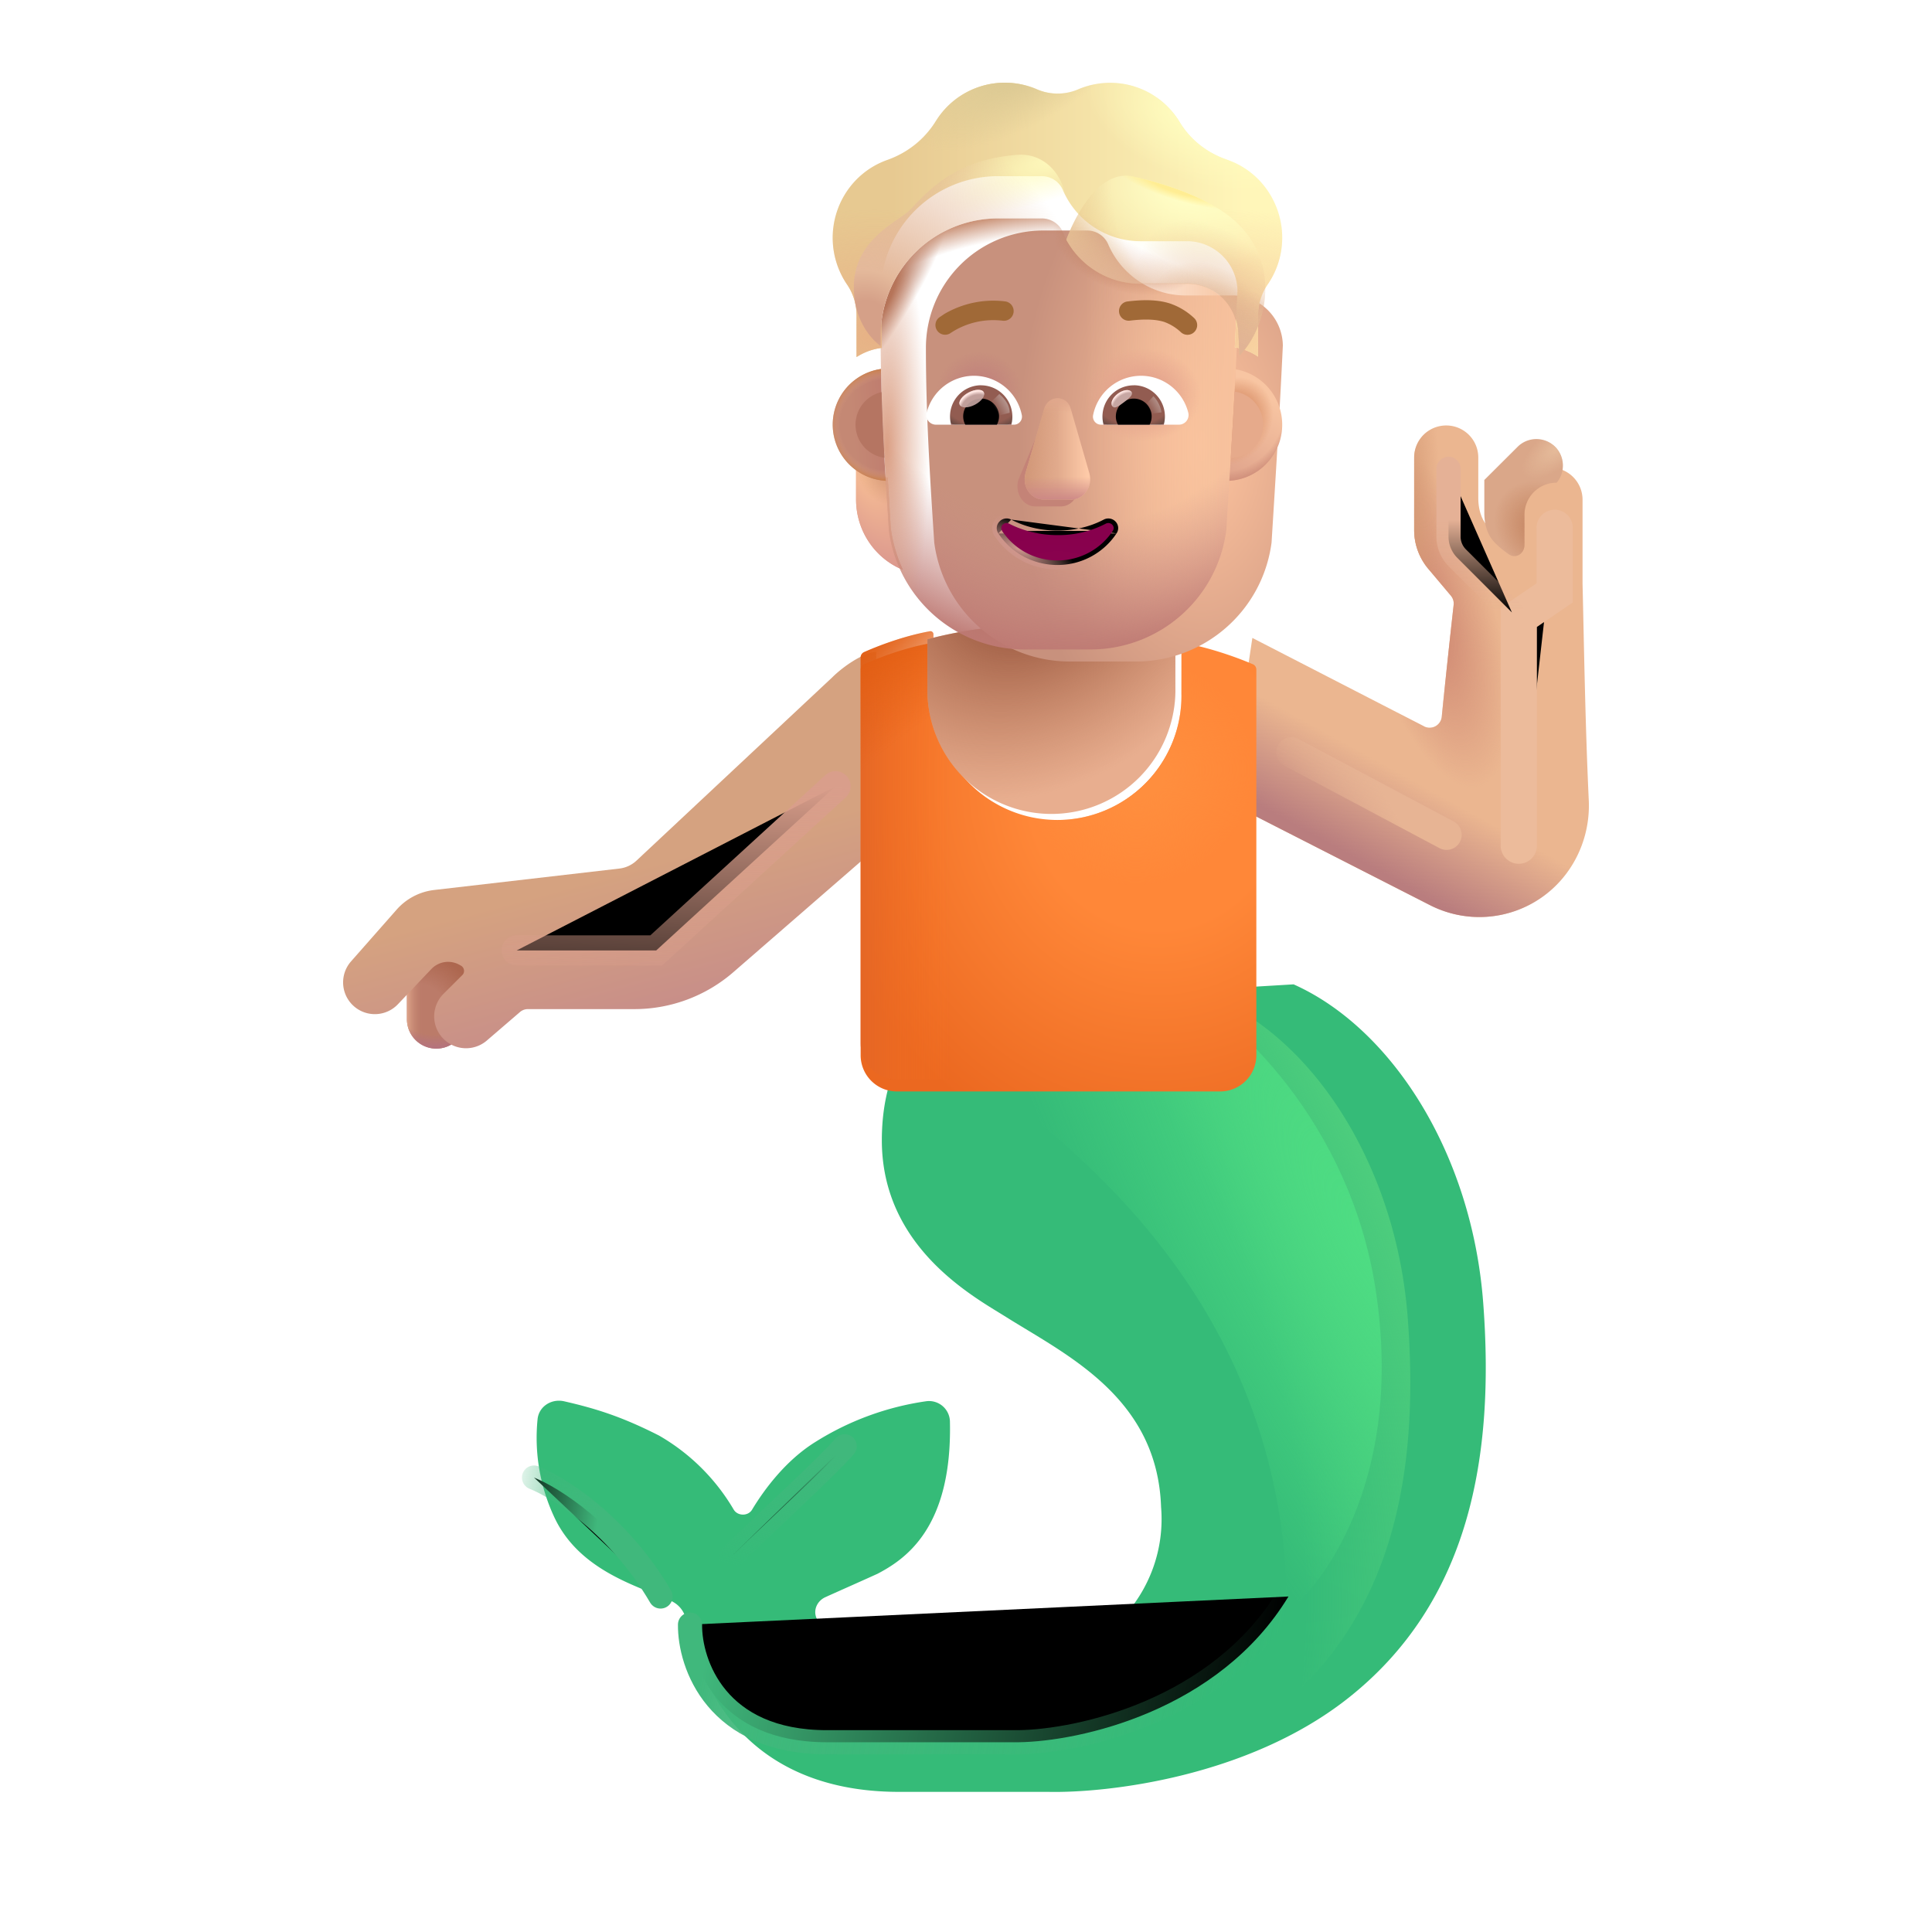 <svg width="100%" height="100%" viewBox="0 0 32 32" xmlns="http://www.w3.org/2000/svg"><g filter="url(#a)"><path fill="#35BB78" d="M13.356 19.136c0-1.425.76-2.101 1.16-2.242l5.66-.34c1.61.719 2.954 2.781 3.141 5.281.188 2.5-.203 4.953-2.265 6.563-1.65 1.287-3.959 1.552-4.938 1.531h-2.472c-2.625 0-3.247-1.89-3.356-2.297a11 11 0 0 0-.184-.598.43.43 0 0 0-.221-.26c-.528-.244-1.52-.486-1.947-1.388a3.1 3.1 0 0 1-.28-1.63c.022-.213.232-.344.441-.296.52.119.95.252 1.57.567a3.4 3.4 0 0 1 1.237 1.226c.065.11.238.112.304.003.206-.342.561-.818 1.045-1.12a4.7 4.7 0 0 1 1.846-.678.347.347 0 0 1 .387.345c.037 1.765-.748 2.275-1.198 2.513-.288.131-.62.277-.865.388-.14.063-.21.223-.141.36.474.956 1.468.869 2.858.869 1.851 0 2.96-1.324 2.843-2.723-.062-1.812-1.562-2.515-2.57-3.148-.523-.329-2.055-1.145-2.055-2.926"/></g><path fill="url(#b)" d="M13.356 19.136c0-1.425.76-2.101 1.16-2.242l5.66-.34c1.61.719 2.954 2.781 3.141 5.281.188 2.5-.203 4.953-2.265 6.563-1.65 1.287-3.959 1.552-4.938 1.531h-2.472c-2.625 0-3.247-1.89-3.356-2.297a11 11 0 0 0-.184-.598.43.43 0 0 0-.221-.26c-.528-.244-1.52-.486-1.947-1.388a3.1 3.1 0 0 1-.28-1.63c.022-.213.232-.344.441-.296.52.119.95.252 1.57.567a3.4 3.4 0 0 1 1.237 1.226c.065.11.238.112.304.003.206-.342.561-.818 1.045-1.12a4.7 4.7 0 0 1 1.846-.678.347.347 0 0 1 .387.345c.037 1.765-.748 2.275-1.198 2.513-.288.131-.62.277-.865.388-.14.063-.21.223-.141.36.474.956 1.468.869 2.858.869 1.851 0 2.96-1.324 2.843-2.723-.062-1.812-1.562-2.515-2.57-3.148-.523-.329-2.055-1.145-2.055-2.926"/><g filter="url(#c)"><path fill="url(#d)" d="M21.317 26.71c0-5.343-3.922-7.968-5.234-9l3.25-1.453c1.125.521 3.035 2.358 3.453 5.11.484 3.187-.927 4.927-1.469 5.343"/></g><path fill="#BB7B69" d="M6.74 16.107a.486.486 0 0 1 .973 0v.775a.486.486 0 1 1-.973 0z"/><path fill="url(#e)" d="M6.74 16.107a.486.486 0 0 1 .973 0v.775a.486.486 0 1 1-.973 0z"/><path fill="url(#f)" d="M6.74 16.107a.486.486 0 0 1 .973 0v.775a.486.486 0 1 1-.973 0z"/><path fill="url(#g)" d="M6.74 16.107a.486.486 0 0 1 .973 0v.775a.486.486 0 1 1-.973 0z"/><g filter="url(#h)"><path fill="url(#i)" d="m6.569 15.067-.755.857a.526.526 0 0 0 .776.71l.554-.583a.384.384 0 0 1 .476-.065l.018.01c.055.034.065.11.019.155l-.317.316a.528.528 0 0 0 .716.774l.557-.479a.2.2 0 0 1 .13-.048h1.765a2.5 2.5 0 0 0 1.64-.613l2.365-2.055v-3.25c-.257.025-.59.285-.723.418l-3.247 3.04a.5.5 0 0 1-.284.132l-3.068.355a.98.98 0 0 0-.622.326"/></g><g filter="url(#j)"><path fill="#EBB690" d="m23.587 12.28-2.844-1.464-.406 2.718 3.348 1.708a1.8 1.8 0 0 0 1.84-.121c.527-.363.82-.979.79-1.618-.06-1.273-.081-2.688-.103-3.586v-1.39a.531.531 0 0 0-1.063 0v.5c0 .14-.14.234-.256.156a1.5 1.5 0 0 1-.238-.2c-.125-.129-.17-.309-.17-.488v-.667a.531.531 0 1 0-1.062 0v1.201a1 1 0 0 0 .235.644l.373.444a.2.2 0 0 1 .046.151c-.065.582-.148 1.353-.197 1.853a.202.202 0 0 1-.293.16"/><path fill="url(#k)" d="m23.587 12.28-2.844-1.464-.406 2.718 3.348 1.708a1.8 1.8 0 0 0 1.84-.121c.527-.363.82-.979.79-1.618-.06-1.273-.081-2.688-.103-3.586v-1.39a.531.531 0 0 0-1.063 0v.5c0 .14-.14.234-.256.156a1.5 1.5 0 0 1-.238-.2c-.125-.129-.17-.309-.17-.488v-.667a.531.531 0 1 0-1.062 0v1.201a1 1 0 0 0 .235.644l.373.444a.2.2 0 0 1 .046.151c-.065.582-.148 1.353-.197 1.853a.202.202 0 0 1-.293.16"/><path fill="url(#l)" d="m23.587 12.28-2.844-1.464-.406 2.718 3.348 1.708a1.8 1.8 0 0 0 1.84-.121c.527-.363.82-.979.79-1.618-.06-1.273-.081-2.688-.103-3.586v-1.39a.531.531 0 0 0-1.063 0v.5c0 .14-.14.234-.256.156a1.5 1.5 0 0 1-.238-.2c-.125-.129-.17-.309-.17-.488v-.667a.531.531 0 1 0-1.062 0v1.201a1 1 0 0 0 .235.644l.373.444a.2.2 0 0 1 .046.151c-.065.582-.148 1.353-.197 1.853a.202.202 0 0 1-.293.16"/><path fill="url(#m)" d="m23.587 12.28-2.844-1.464-.406 2.718 3.348 1.708a1.8 1.8 0 0 0 1.84-.121c.527-.363.82-.979.79-1.618-.06-1.273-.081-2.688-.103-3.586v-1.39a.531.531 0 0 0-1.063 0v.5c0 .14-.14.234-.256.156a1.5 1.5 0 0 1-.238-.2c-.125-.129-.17-.309-.17-.488v-.667a.531.531 0 1 0-1.062 0v1.201a1 1 0 0 0 .235.644l.373.444a.2.2 0 0 1 .046.151c-.065.582-.148 1.353-.197 1.853a.202.202 0 0 1-.293.16"/></g><g filter="url(#n)"><path fill="#DAA789" d="M25.683 7.995h-.003a.53.53 0 0 0-.53.532v.5c0 .14-.14.234-.256.156a1.5 1.5 0 0 1-.24-.2c-.124-.129-.169-.309-.169-.488V7.95l.56-.558a.44.44 0 0 1 .638.604"/><path fill="url(#o)" d="M25.683 7.995h-.003a.53.53 0 0 0-.53.532v.5c0 .14-.14.234-.256.156a1.5 1.5 0 0 1-.24-.2c-.124-.129-.169-.309-.169-.488V7.95l.56-.558a.44.44 0 0 1 .638.604"/><path fill="url(#p)" d="M25.683 7.995h-.003a.53.53 0 0 0-.53.532v.5c0 .14-.14.234-.256.156a1.5 1.5 0 0 1-.24-.2c-.124-.129-.169-.309-.169-.488V7.95l.56-.558a.44.44 0 0 1 .638.604"/></g><g filter="url(#q)"><path fill="url(#r)" d="M14.255 10.891c0-.039.022-.074.058-.09.2-.089.63-.262 1.09-.346a.05.05 0 0 1 .058.049v.778a2.054 2.054 0 1 0 4.107 0v-.778a.05.05 0 0 1 .058-.05c.462.085.92.259 1.125.348.036.015.058.05.058.09v6.386a.6.6 0 0 1-.6.6h-5.354a.6.6 0 0 1-.6-.6z"/><path fill="url(#s)" d="M14.255 10.891c0-.039.022-.074.058-.09.2-.089.63-.262 1.09-.346a.05.05 0 0 1 .058.049v.778a2.054 2.054 0 1 0 4.107 0v-.778a.05.05 0 0 1 .058-.05c.462.085.92.259 1.125.348.036.015.058.05.058.09v6.386a.6.6 0 0 1-.6.6h-5.354a.6.6 0 0 1-.6-.6z"/></g><path fill="url(#t)" d="M14.255 10.891c0-.039.022-.074.058-.09.2-.089.63-.262 1.09-.346a.05.05 0 0 1 .058.049v.778a2.054 2.054 0 1 0 4.107 0v-.778a.05.05 0 0 1 .058-.05c.462.085.92.259 1.125.348.036.015.058.05.058.09v6.386a.6.6 0 0 1-.6.6h-5.354a.6.6 0 0 1-.6-.6z"/><path fill="url(#u)" d="M14.255 10.891c0-.039.022-.074.058-.09.2-.089.63-.262 1.09-.346a.05.05 0 0 1 .058.049v.778a2.054 2.054 0 1 0 4.107 0v-.778a.05.05 0 0 1 .058-.05c.462.085.92.259 1.125.348.036.015.058.05.058.09v6.386a.6.6 0 0 1-.6.6h-5.354a.6.6 0 0 1-.6-.6z"/><g filter="url(#v)"><path fill="#E8AE8F" d="M19.57 10.487c-1.778-.422-3.256-.227-4.111.002l.002.015v.778a2.054 2.054 0 1 0 4.107 0v-.778z"/><path fill="url(#w)" d="M19.57 10.487c-1.778-.422-3.256-.227-4.111.002l.002.015v.778a2.054 2.054 0 1 0 4.107 0v-.778z"/></g><g filter="url(#x)"><path stroke="url(#y)" stroke-linecap="round" stroke-width=".4" d="M11.429 26.909c-.007.65.436 1.948 2.266 1.948h3.177c1.01-.014 3.317-.516 4.469-2.414"/></g><g filter="url(#z)"><path stroke="url(#A)" stroke-linecap="round" stroke-width=".4" d="M8.845 24.473c.41.163 1.402.784 2.096 1.97"/></g><g filter="url(#B)"><path stroke="url(#C)" stroke-linecap="round" stroke-width=".4" d="M13.991 23.955c-.307.353-1.133 1.1-1.885 1.832"/></g><g filter="url(#D)"><path stroke="url(#E)" stroke-linecap="round" stroke-width=".5" d="m21.39 12.46 2.57 1.367"/></g><g filter="url(#F)"><path stroke="#ECBB9B" stroke-linecap="round" stroke-width=".6" d="M25.156 14.007v-3.781l.594-.406V8.742"/></g><g filter="url(#G)"><path stroke="url(#H)" stroke-linecap="round" stroke-width=".4" d="M23.992 7.765v1.121a.5.5 0 0 0 .146.354l.904.904"/></g><g filter="url(#I)"><path stroke="url(#J)" stroke-linecap="round" stroke-width=".5" d="m13.839 13.023-2.97 2.719H8.558"/></g><path fill="url(#K)" d="M20.327 7.91a.95.95 0 0 0 .523-.178v.539c0 .516-.308.976-.776 1.167q.15-.316.2-.682z"/><path fill="url(#L)" d="M14.703 7.91a.95.95 0 0 1-.524-.178v.539c0 .516.308.976.776 1.167a2.4 2.4 0 0 1-.2-.682z"/><path fill="url(#M)" d="M14.703 7.91a.95.95 0 0 1-.524-.178v.539c0 .516.308.976.776 1.167a2.4 2.4 0 0 1-.2-.682z"/><path fill="url(#N)" d="M14.703 7.91a.95.95 0 0 1-.524-.178v.539c0 .516.308.976.776 1.167a2.4 2.4 0 0 1-.2-.682z"/><path fill="url(#O)" d="M14.703 7.91a.95.95 0 0 1-.524-.178v.539c0 .516.308.976.776 1.167a2.4 2.4 0 0 1-.2-.682z"/><g filter="url(#P)"><path fill="url(#Q)" d="M14.724 8.787a2.265 2.265 0 0 0 2.247 1.97h1.092c1.138 0 2.099-.84 2.248-1.97.068-1.09.136-2.175.187-3.264a.84.84 0 0 0-.798-.829h-.81a1.4 1.4 0 0 1-1.279-.834.38.38 0 0 0-.356-.242h-.736a1.944 1.944 0 0 0-1.933 1.954c0 1.077.067 2.136.138 3.215"/></g><path fill="url(#R)" d="M14.724 8.787a2.265 2.265 0 0 0 2.247 1.97h1.092c1.138 0 2.099-.84 2.248-1.97.068-1.09.136-2.175.187-3.264a.84.84 0 0 0-.798-.829h-.81a1.4 1.4 0 0 1-1.279-.834.38.38 0 0 0-.356-.242h-.736a1.944 1.944 0 0 0-1.933 1.954c0 1.077.067 2.136.138 3.215"/><path fill="url(#S)" d="M14.724 8.787a2.265 2.265 0 0 0 2.247 1.97h1.092c1.138 0 2.099-.84 2.248-1.97.068-1.09.136-2.175.187-3.264a.84.84 0 0 0-.798-.829h-.81a1.4 1.4 0 0 1-1.279-.834.38.38 0 0 0-.356-.242h-.736a1.944 1.944 0 0 0-1.933 1.954c0 1.077.067 2.136.138 3.215"/><path fill="url(#T)" d="M14.724 8.787a2.265 2.265 0 0 0 2.247 1.97h1.092c1.138 0 2.099-.84 2.248-1.97.068-1.09.136-2.175.187-3.264a.84.84 0 0 0-.798-.829h-.81a1.4 1.4 0 0 1-1.279-.834.38.38 0 0 0-.356-.242h-.736a1.944 1.944 0 0 0-1.933 1.954c0 1.077.067 2.136.138 3.215"/><path fill="url(#U)" d="M14.724 8.787a2.265 2.265 0 0 0 2.247 1.97h1.092c1.138 0 2.099-.84 2.248-1.97.068-1.09.136-2.175.187-3.264a.84.84 0 0 0-.798-.829h-.81a1.4 1.4 0 0 1-1.279-.834.38.38 0 0 0-.356-.242h-.736a1.944 1.944 0 0 0-1.933 1.954c0 1.077.067 2.136.138 3.215"/><path fill="url(#V)" d="M14.724 8.787a2.265 2.265 0 0 0 2.247 1.97h1.092c1.138 0 2.099-.84 2.248-1.97.068-1.09.136-2.175.187-3.264a.84.84 0 0 0-.798-.829h-.81a1.4 1.4 0 0 1-1.279-.834.38.38 0 0 0-.356-.242h-.736a1.944 1.944 0 0 0-1.933 1.954c0 1.077.067 2.136.138 3.215"/><path fill="url(#W)" d="M14.724 8.787a2.265 2.265 0 0 0 2.247 1.97h1.092c1.138 0 2.099-.84 2.248-1.97.068-1.09.136-2.175.187-3.264a.84.84 0 0 0-.798-.829h-.81a1.4 1.4 0 0 1-1.279-.834.38.38 0 0 0-.356-.242h-.736a1.944 1.944 0 0 0-1.933 1.954c0 1.077.067 2.136.138 3.215"/><path fill="url(#X)" d="M14.724 8.787a2.265 2.265 0 0 0 2.247 1.97h1.092c1.138 0 2.099-.84 2.248-1.97.068-1.09.136-2.175.187-3.264a.84.84 0 0 0-.798-.829h-.81a1.4 1.4 0 0 1-1.279-.834.38.38 0 0 0-.356-.242h-.736a1.944 1.944 0 0 0-1.933 1.954c0 1.077.067 2.136.138 3.215"/><path fill="url(#Y)" d="M14.724 8.787a2.265 2.265 0 0 0 2.247 1.97h1.092c1.138 0 2.099-.84 2.248-1.97.068-1.09.136-2.175.187-3.264a.84.84 0 0 0-.798-.829h-.81a1.4 1.4 0 0 1-1.279-.834.38.38 0 0 0-.356-.242h-.736a1.944 1.944 0 0 0-1.933 1.954c0 1.077.067 2.136.138 3.215"/><g filter="url(#Z)"><path fill="#C48377" d="m17.266 6.993-.4.958c-.06.218.081.437.28.437h.426c.2 0 .34-.222.281-.437l-.287-1.064c-.062-.235-.236-.13-.3.106"/></g><g filter="url(#aa)"><path fill="url(#ab)" d="m17.294 6.774-.308 1.063c-.063.22.088.438.301.438h.455c.213 0 .364-.222.301-.438l-.307-1.063c-.066-.236-.373-.236-.442 0"/><path fill="url(#ac)" d="m17.294 6.774-.308 1.063c-.063.22.088.438.301.438h.455c.213 0 .364-.222.301-.438l-.307-1.063c-.066-.236-.373-.236-.442 0"/><path fill="url(#ad)" d="m17.294 6.774-.308 1.063c-.063.22.088.438.301.438h.455c.213 0 .364-.222.301-.438l-.307-1.063c-.066-.236-.373-.236-.442 0"/><path fill="url(#ae)" d="m17.294 6.774-.308 1.063c-.063.22.088.438.301.438h.455c.213 0 .364-.222.301-.438l-.307-1.063c-.066-.236-.373-.236-.442 0"/></g><g filter="url(#af)"><path stroke="url(#ag)" stroke-width=".15" d="M16.748 8.606c.22.116.485.182.767.182.285 0 .546-.066.767-.182a.164.164 0 0 1 .194.032.155.155 0 0 1 .017.197m-1.745-.229 1.683.188m-1.683-.188a.16.16 0 0 0-.195.034.154.154 0 0 0-.016.196m.211-.23-.15.188m1.895.041-.062-.041m.062.041-.062-.041m.062.041a1.17 1.17 0 0 1-.978.523c-.41 0-.771-.208-.978-.522m1.894-.042c-.194.293-.532.49-.916.49-.385 0-.722-.197-.916-.49m-.062.042.062-.042m-.062.042.062-.042"/></g><path fill="url(#ah)" d="M17.515 8.863c-.294 0-.57-.07-.802-.19-.079-.04-.164.049-.114.12.194.295.531.49.916.49.384 0 .722-.195.916-.49.05-.074-.036-.16-.115-.12a1.7 1.7 0 0 1-.801.19"/><g filter="url(#ai)"><path fill="url(#aj)" d="M20.323 3.345c.297.102.564.31.733.608.27.475.23 1.042-.061 1.461a.9.9 0 0 0-.157.506v.687a1 1 0 0 0-.386-.155l.046-.93a.84.84 0 0 0-.798-.827h-.81a1.4 1.4 0 0 1-1.28-.835.38.38 0 0 0-.355-.242h-.736a1.944 1.944 0 0 0-1.933 1.955l.018.889a1 1 0 0 0-.417.152V5.92a.9.9 0 0 0-.156-.506A1.38 1.38 0 0 1 13.948 4c.168-.32.441-.543.751-.652.332-.118.614-.341.801-.642a1.345 1.345 0 0 1 1.672-.528c.221.096.47.096.69 0a1.345 1.345 0 0 1 1.678.546c.179.295.458.51.783.62"/><path fill="url(#ak)" d="M20.323 3.345c.297.102.564.31.733.608.27.475.23 1.042-.061 1.461a.9.9 0 0 0-.157.506v.687a1 1 0 0 0-.386-.155l.046-.93a.84.84 0 0 0-.798-.827h-.81a1.4 1.4 0 0 1-1.28-.835.38.38 0 0 0-.355-.242h-.736a1.944 1.944 0 0 0-1.933 1.955l.018.889a1 1 0 0 0-.417.152V5.92a.9.9 0 0 0-.156-.506A1.38 1.38 0 0 1 13.948 4c.168-.32.441-.543.751-.652.332-.118.614-.341.801-.642a1.345 1.345 0 0 1 1.672-.528c.221.096.47.096.69 0a1.345 1.345 0 0 1 1.678.546c.179.295.458.51.783.62"/><path fill="url(#al)" d="M20.323 3.345c.297.102.564.31.733.608.27.475.23 1.042-.061 1.461a.9.9 0 0 0-.157.506v.687a1 1 0 0 0-.386-.155l.046-.93a.84.84 0 0 0-.798-.827h-.81a1.4 1.4 0 0 1-1.28-.835.38.38 0 0 0-.355-.242h-.736a1.944 1.944 0 0 0-1.933 1.955l.018.889a1 1 0 0 0-.417.152V5.92a.9.9 0 0 0-.156-.506A1.38 1.38 0 0 1 13.948 4c.168-.32.441-.543.751-.652.332-.118.614-.341.801-.642a1.345 1.345 0 0 1 1.672-.528c.221.096.47.096.69 0a1.345 1.345 0 0 1 1.678.546c.179.295.458.51.783.62"/><path fill="url(#am)" d="M20.323 3.345c.297.102.564.31.733.608.27.475.23 1.042-.061 1.461a.9.9 0 0 0-.157.506v.687a1 1 0 0 0-.386-.155l.046-.93a.84.84 0 0 0-.798-.827h-.81a1.4 1.4 0 0 1-1.28-.835.38.38 0 0 0-.355-.242h-.736a1.944 1.944 0 0 0-1.933 1.955l.018.889a1 1 0 0 0-.417.152V5.92a.9.9 0 0 0-.156-.506A1.38 1.38 0 0 1 13.948 4c.168-.32.441-.543.751-.652.332-.118.614-.341.801-.642a1.345 1.345 0 0 1 1.672-.528c.221.096.47.096.69 0a1.345 1.345 0 0 1 1.678.546c.179.295.458.51.783.62"/><path fill="url(#an)" d="M20.323 3.345c.297.102.564.31.733.608.27.475.23 1.042-.061 1.461a.9.9 0 0 0-.157.506v.687a1 1 0 0 0-.386-.155l.046-.93a.84.84 0 0 0-.798-.827h-.81a1.4 1.4 0 0 1-1.28-.835.38.38 0 0 0-.355-.242h-.736a1.944 1.944 0 0 0-1.933 1.955l.018.889a1 1 0 0 0-.417.152V5.92a.9.9 0 0 0-.156-.506A1.38 1.38 0 0 1 13.948 4c.168-.32.441-.543.751-.652.332-.118.614-.341.801-.642a1.345 1.345 0 0 1 1.672-.528c.221.096.47.096.69 0a1.345 1.345 0 0 1 1.678.546c.179.295.458.51.783.62"/></g><g filter="url(#ao)"><path fill="#A06937" d="M19.674 5.464a1.1 1.1 0 0 0-.398-.238c-.176-.056-.396-.07-.701-.033a.16.16 0 1 0 .039.318c.278-.034.449-.016.566.02a.8.8 0 0 1 .283.175.16.16 0 1 0 .211-.242"/></g><g filter="url(#ap)"><path fill="#A06937" d="M15.542 5.4a1.604 1.604 0 0 1 1.006-.208.16.16 0 1 1-.04.32 1.28 1.28 0 0 0-.845.192l-.01.007h-.001a.16.16 0 0 1-.196-.253z"/></g><g filter="url(#aq)"><path fill="url(#ar)" d="m17.649 3.939-.038-.08a.38.38 0 0 0-.356-.241h-.736a1.944 1.944 0 0 0-1.933 1.954v.16c-.197-.15-.444-.466-.444-.977 0-.62.452-.933.74-1.133.082-.056.15-.104.191-.147l.058-.06c.202-.215.563-.597 1.192-.764.18-.047.36-.074.53-.087.472-.035.808.377.808.85v.517z"/><path fill="url(#as)" d="m17.649 3.939-.038-.08a.38.38 0 0 0-.356-.241h-.736a1.944 1.944 0 0 0-1.933 1.954v.16c-.197-.15-.444-.466-.444-.977 0-.62.452-.933.74-1.133.082-.056.15-.104.191-.147l.058-.06c.202-.215.563-.597 1.192-.764.18-.047.36-.074.53-.087.472-.035.808.377.808.85v.517z"/></g><g filter="url(#at)"><path fill="url(#au)" d="m20.53 5.89-.017-.365A.85.85 0 0 0 19.7 4.7h-.81a1.4 1.4 0 0 1-1.228-.729s.416-1.202 1.108-1.047c.505.114 1.045.293 1.459.563 1.009.658.832 1.844.3 2.403"/><path fill="url(#av)" d="m20.53 5.89-.017-.365A.85.85 0 0 0 19.7 4.7h-.81a1.4 1.4 0 0 1-1.228-.729s.416-1.202 1.108-1.047c.505.114 1.045.293 1.459.563 1.009.658.832 1.844.3 2.403"/><path fill="url(#aw)" d="m20.53 5.89-.017-.365A.85.85 0 0 0 19.7 4.7h-.81a1.4 1.4 0 0 1-1.228-.729s.416-1.202 1.108-1.047c.505.114 1.045.293 1.459.563 1.009.658.832 1.844.3 2.403"/><path fill="url(#ax)" d="m20.53 5.89-.017-.365A.85.85 0 0 0 19.7 4.7h-.81a1.4 1.4 0 0 1-1.228-.729s.416-1.202 1.108-1.047c.505.114 1.045.293 1.459.563 1.009.658.832 1.844.3 2.403"/><path fill="url(#ay)" d="m20.53 5.89-.017-.365A.85.85 0 0 0 19.7 4.7h-.81a1.4 1.4 0 0 1-1.228-.729s.416-1.202 1.108-1.047c.505.114 1.045.293 1.459.563 1.009.658.832 1.844.3 2.403"/><path fill="url(#az)" d="m20.53 5.89-.017-.365A.85.85 0 0 0 19.7 4.7h-.81a1.4 1.4 0 0 1-1.228-.729s.416-1.202 1.108-1.047c.505.114 1.045.293 1.459.563 1.009.658.832 1.844.3 2.403"/></g><path fill="#fff" d="M18.898 6.224c.378 0 .697.26.784.613a.16.16 0 0 1-.155.197h-1.291a.133.133 0 0 1-.131-.157.81.81 0 0 1 .793-.653"/><path fill="url(#aA)" d="M18.778 6.381a.516.516 0 0 1 .498.653h-.998a.518.518 0 0 1 .5-.652"/><path fill="#000" d="M18.482 6.898c0-.164.132-.296.296-.296a.295.295 0 0 1 .263.432h-.523a.27.27 0 0 1-.036-.136"/><g filter="url(#aB)"><path fill="#C7A7A3" d="M18.74 6.49c.037.05-.04.11-.127.175-.088.066-.153.112-.19.062-.036-.049.005-.142.092-.207.088-.065.188-.078.225-.03"/><path fill="url(#aC)" d="M18.74 6.49c.037.05-.04.11-.127.175-.088.066-.153.112-.19.062-.036-.049.005-.142.092-.207.088-.065.188-.078.225-.03"/></g><g filter="url(#aD)"><path fill="url(#aE)" d="M19.238 6.83a.5.5 0 0 0-.134-.268l-.15.165.067.132z"/></g><path fill="#fff" d="M16.132 6.224a.81.81 0 0 0-.784.613c-.026.1.051.197.155.197h1.29a.133.133 0 0 0 .132-.157.81.81 0 0 0-.793-.653"/><path fill="url(#aF)" d="M16.251 6.381a.516.516 0 0 0-.497.653h.997a.52.52 0 0 0-.5-.652"/><path fill="#000" d="M16.547 6.898a.294.294 0 0 0-.296-.296.294.294 0 0 0-.263.432h.524a.3.3 0 0 0 .035-.136"/><g filter="url(#aG)"><path fill="url(#aH)" d="M16.723 6.837c0-.167-.136-.278-.172-.311l-.167.16.102.21z"/></g><g filter="url(#aI)" transform="rotate(-27.914 16.096 6.602)"><ellipse cx="16.096" cy="6.602" fill="#C7A7A3" fill-opacity=".9" rx=".225" ry=".114"/><ellipse cx="16.096" cy="6.602" fill="url(#aJ)" rx=".225" ry=".114"/></g><path fill="url(#aK)" d="M20.362 7.963q.058-.922.107-1.846a.931.931 0 0 1-.107 1.846"/><path fill="url(#aL)" d="M20.362 7.963q.058-.922.107-1.846a.931.931 0 0 1-.107 1.846"/><path fill="url(#aM)" d="M20.362 7.963q.058-.922.107-1.846a.931.931 0 0 1-.107 1.846"/><path fill="url(#aN)" d="M14.591 6.112a.931.931 0 0 0 .08 1.851 45 45 0 0 1-.08-1.85"/><path fill="url(#aO)" d="M14.591 6.112a.931.931 0 0 0 .08 1.851 45 45 0 0 1-.08-1.85"/><g filter="url(#aP)"><path fill="#B57562" d="M14.6 6.495a.553.553 0 0 0 .049 1.087q-.03-.544-.048-1.087"/></g><g filter="url(#aQ)"><path fill="#E6AA8B" d="M20.385 7.586q.034-.55.064-1.1a.553.553 0 0 1-.064 1.1"/></g><defs><radialGradient id="b" cx="0" cy="0" r="1" gradientTransform="rotate(-17.313 87.822 -23.113)scale(13.095 16.02)" gradientUnits="userSpaceOnUse"><stop offset=".805" stop-color="#4DCD7D" stop-opacity="0"/><stop offset="1" stop-color="#4DCD7D"/></radialGradient><radialGradient id="d" cx="0" cy="0" r="1" gradientTransform="matrix(-3.619 1.938 -6.365 -11.889 22.702 20.617)" gradientUnits="userSpaceOnUse"><stop stop-color="#4EDD83"/><stop offset="1" stop-color="#4EDD83" stop-opacity="0"/></radialGradient><radialGradient id="f" cx="0" cy="0" r="1" gradientTransform="rotate(-49.88 21.66 1.258)scale(1.277 1.069)" gradientUnits="userSpaceOnUse"><stop offset=".603" stop-color="#AD674F" stop-opacity="0"/><stop offset="1" stop-color="#AD674F"/></radialGradient><radialGradient id="g" cx="0" cy="0" r="1" gradientTransform="matrix(0 .874 -1.062 0 7.227 16.494)" gradientUnits="userSpaceOnUse"><stop offset=".735" stop-color="#B4737F" stop-opacity="0"/><stop offset="1" stop-color="#B4737F"/></radialGradient><radialGradient id="l" cx="0" cy="0" r="1" gradientTransform="matrix(.89 2.913 -1.061 .324 23.622 10.366)" gradientUnits="userSpaceOnUse"><stop offset=".263" stop-color="#D38F77"/><stop offset="1" stop-color="#D38F77" stop-opacity="0"/></radialGradient><radialGradient id="m" cx="0" cy="0" r="1" gradientTransform="matrix(.532 0 0 2.906 23.327 8.716)" gradientUnits="userSpaceOnUse"><stop stop-color="#D59A75"/><stop offset="1" stop-color="#D59A75" stop-opacity="0"/></radialGradient><radialGradient id="o" cx="0" cy="0" r="1" gradientTransform="matrix(-.57 .469 -.201 -.245 25.71 7.406)" gradientUnits="userSpaceOnUse"><stop stop-color="#E6BC9B"/><stop offset="1" stop-color="#E6BC9B" stop-opacity="0"/></radialGradient><radialGradient id="p" cx="0" cy="0" r="1" gradientTransform="rotate(-140.258 14.327 -.219)scale(.904 .733)" gradientUnits="userSpaceOnUse"><stop offset=".193" stop-color="#C48460"/><stop offset="1" stop-color="#C48460" stop-opacity="0"/></radialGradient><radialGradient id="r" cx="0" cy="0" r="1" gradientTransform="matrix(0 6.469 -5.711 0 19.177 12.742)" gradientUnits="userSpaceOnUse"><stop offset=".377" stop-color="#FF8738"/><stop offset="1" stop-color="#EB6820"/></radialGradient><radialGradient id="s" cx="0" cy="0" r="1" gradientTransform="rotate(58.499 -1.805 23.135)scale(1.854 1.923)" gradientUnits="userSpaceOnUse"><stop offset=".221" stop-color="#FF8E3E"/><stop offset="1" stop-color="#FF8E3E" stop-opacity="0"/></radialGradient><radialGradient id="u" cx="0" cy="0" r="1" gradientTransform="matrix(-4 -7.078 9.388 -5.305 19.333 16.96)" gradientUnits="userSpaceOnUse"><stop offset=".786" stop-color="#E15C10" stop-opacity="0"/><stop offset="1" stop-color="#E15C10"/></radialGradient><radialGradient id="w" cx="0" cy="0" r="1" gradientTransform="matrix(-3.471 2.302 -1.868 -2.817 17.116 9.537)" gradientUnits="userSpaceOnUse"><stop offset=".206" stop-color="#9D5B42"/><stop offset="1" stop-color="#B26D4F" stop-opacity="0"/></radialGradient><radialGradient id="K" cx="0" cy="0" r="1" gradientTransform="matrix(-.352 2.045 -2.429 -.419 20.672 7.636)" gradientUnits="userSpaceOnUse"><stop offset=".28" stop-color="#F7BF94"/><stop offset="1" stop-color="#DA8F78"/></radialGradient><radialGradient id="L" cx="0" cy="0" r="1" gradientTransform="matrix(.737 1.551 -.705 .335 14.305 7.8)" gradientUnits="userSpaceOnUse"><stop stop-color="#F8BF95"/><stop offset="1" stop-color="#DC998E"/></radialGradient><radialGradient id="M" cx="0" cy="0" r="1" gradientTransform="rotate(81.457 2.924 12.417)scale(.698 .612)" gradientUnits="userSpaceOnUse"><stop offset=".263" stop-color="#D79B77"/><stop offset="1" stop-color="#D79B77" stop-opacity="0"/></radialGradient><radialGradient id="N" cx="0" cy="0" r="1" gradientTransform="matrix(.737 1.551 -.705 .335 14.305 7.8)" gradientUnits="userSpaceOnUse"><stop stop-color="#F8BF95"/><stop offset="1" stop-color="#DC998E"/></radialGradient><radialGradient id="O" cx="0" cy="0" r="1" gradientTransform="rotate(81.457 2.924 12.417)scale(.698 .612)" gradientUnits="userSpaceOnUse"><stop offset=".263" stop-color="#D79B77"/><stop offset="1" stop-color="#D79B77" stop-opacity="0"/></radialGradient><radialGradient id="Q" cx="0" cy="0" r="1" gradientTransform="matrix(-3.024 0 0 -5.35 19.139 7.187)" gradientUnits="userSpaceOnUse"><stop stop-color="#FFC59F"/><stop offset="1" stop-color="#C8917D"/></radialGradient><radialGradient id="S" cx="0" cy="0" r="1" gradientTransform="matrix(0 8.002 -6.627 0 17.768 3.263)" gradientUnits="userSpaceOnUse"><stop offset=".683" stop-color="#C98D87" stop-opacity="0"/><stop offset=".957" stop-color="#BD7872"/></radialGradient><radialGradient id="T" cx="0" cy="0" r="1" gradientTransform="matrix(0 -.776 .96 0 18.93 6.54)" gradientUnits="userSpaceOnUse"><stop offset=".325" stop-color="#E4A38D"/><stop offset="1" stop-color="#E4A38D" stop-opacity="0"/></radialGradient><radialGradient id="U" cx="0" cy="0" r="1" gradientTransform="rotate(-93.012 11.175 -4.464)scale(.639 .696)" gradientUnits="userSpaceOnUse"><stop offset=".378" stop-color="#C2847C"/><stop offset="1" stop-color="#C2847C" stop-opacity="0"/></radialGradient><radialGradient id="V" cx="0" cy="0" r="1" gradientTransform="matrix(.698 0 0 3.548 14.691 7.41)" gradientUnits="userSpaceOnUse"><stop stop-color="#DBA085"/><stop offset="1" stop-color="#DBA085" stop-opacity="0"/></radialGradient><radialGradient id="W" cx="0" cy="0" r="1" gradientTransform="rotate(-54.413 12.367 -11.017)scale(2.599 .589)" gradientUnits="userSpaceOnUse"><stop offset=".451" stop-color="#B67459"/><stop offset="1" stop-color="#B67459" stop-opacity="0"/></radialGradient><radialGradient id="X" cx="0" cy="0" r="1" gradientTransform="matrix(-1.396 -5.925 6.527 -1.538 17.426 9.543)" gradientUnits="userSpaceOnUse"><stop offset=".924" stop-color="#C17F5F" stop-opacity="0"/><stop offset="1" stop-color="#C17F5F"/></radialGradient><radialGradient id="Y" cx="0" cy="0" r="1" gradientTransform="matrix(1.183 .417 -.25 .71 18.647 4.075)" gradientUnits="userSpaceOnUse"><stop offset=".258" stop-color="#C17F5F"/><stop offset="1" stop-color="#C17F5F" stop-opacity="0"/></radialGradient><radialGradient id="ag" cx="0" cy="0" r="1" gradientTransform="matrix(.201 -.358 1.043 .584 16.863 9.09)" gradientUnits="userSpaceOnUse"><stop stop-color="#D0978E"/><stop offset="1" stop-color="#D0978E" stop-opacity="0"/></radialGradient><radialGradient id="ah" cx="0" cy="0" r="1" gradientTransform="matrix(0 -.417 1.677 0 17.515 9.235)" gradientUnits="userSpaceOnUse"><stop stop-color="#89024E"/><stop offset="1" stop-color="#87004D"/></radialGradient><radialGradient id="ak" cx="0" cy="0" r="1" gradientTransform="matrix(0 -2.101 3.723 0 14.49 6.272)" gradientUnits="userSpaceOnUse"><stop stop-color="#E7B286"/><stop offset="1" stop-color="#E7B286" stop-opacity="0"/></radialGradient><radialGradient id="al" cx="0" cy="0" r="1" gradientTransform="matrix(0 -2.101 3.723 0 20.326 6.272)" gradientUnits="userSpaceOnUse"><stop stop-color="#F6CB9C"/><stop offset="1" stop-color="#F6CB9C" stop-opacity="0"/></radialGradient><radialGradient id="am" cx="0" cy="0" r="1" gradientTransform="matrix(-1.881 -.717 .382 -1.002 19.89 2.642)" gradientUnits="userSpaceOnUse"><stop stop-color="#FFFFC1"/><stop offset="1" stop-color="#FFFFC1" stop-opacity="0"/></radialGradient><radialGradient id="an" cx="0" cy="0" r="1" gradientTransform="rotate(58.465 6.958 16.041)scale(1.001 2.318)" gradientUnits="userSpaceOnUse"><stop offset=".287" stop-color="#DDCA94"/><stop offset="1" stop-color="#DDCA94" stop-opacity="0"/></radialGradient><radialGradient id="ar" cx="0" cy="0" r="1" gradientTransform="rotate(160.16 8.607 2.822)scale(2.341 .652)" gradientUnits="userSpaceOnUse"><stop stop-color="#FFFCBE"/><stop offset="1" stop-color="#FFFCBE" stop-opacity="0"/></radialGradient><radialGradient id="as" cx="0" cy="0" r="1" gradientTransform="matrix(1.862 -2.947 3.265 2.062 14.373 5.308)" gradientUnits="userSpaceOnUse"><stop offset=".093" stop-color="#D5A088"/><stop offset=".233" stop-color="#E4B99B"/><stop offset="1" stop-color="#E4B99B" stop-opacity="0"/></radialGradient><radialGradient id="au" cx="0" cy="0" r="1" gradientTransform="rotate(13.307 -4.024 85.66)scale(2.013 1.126)" gradientUnits="userSpaceOnUse"><stop stop-color="#FFFFC7"/><stop offset="1" stop-color="#FFFFC7" stop-opacity="0"/></radialGradient><radialGradient id="av" cx="0" cy="0" r="1" gradientTransform="rotate(-120.119 11.937 -2.953)scale(2.477 1.381)" gradientUnits="userSpaceOnUse"><stop stop-color="#E3B593"/><stop offset="1" stop-color="#E4B78D" stop-opacity="0"/></radialGradient><radialGradient id="aw" cx="0" cy="0" r="1" gradientTransform="rotate(-120.695 11.688 -2.87)scale(1.481 1.061)" gradientUnits="userSpaceOnUse"><stop offset=".057" stop-color="#DFB086"/><stop offset="1" stop-color="#DFB086" stop-opacity="0"/></radialGradient><radialGradient id="ax" cx="0" cy="0" r="1" gradientTransform="rotate(166.509 9.957 2.78)scale(2.854 3.086)" gradientUnits="userSpaceOnUse"><stop offset=".652" stop-color="#EBCD93" stop-opacity="0"/><stop offset="1" stop-color="#EBCD93"/></radialGradient><radialGradient id="ay" cx="0" cy="0" r="1" gradientTransform="matrix(-.068 .222 -1.015 -.31 19.512 3.086)" gradientUnits="userSpaceOnUse"><stop offset=".461" stop-color="#FFED93"/><stop offset="1" stop-color="#FFED93" stop-opacity="0"/></radialGradient><radialGradient id="az" cx="0" cy="0" r="1" gradientTransform="matrix(-1.154 2.172 -5.601 -2.975 19.51 2.61)" gradientUnits="userSpaceOnUse"><stop offset=".651" stop-color="#E1B395" stop-opacity="0"/><stop offset="1" stop-color="#E1B395"/></radialGradient><radialGradient id="aA" cx="0" cy="0" r="1" gradientTransform="matrix(0 .469 -.747 0 18.777 6.657)" gradientUnits="userSpaceOnUse"><stop offset=".802" stop-color="#925C51"/><stop offset="1" stop-color="#694B43"/><stop offset="1" stop-color="#804D49"/><stop offset="1" stop-color="#85534D"/></radialGradient><radialGradient id="aC" cx="0" cy="0" r="1" gradientTransform="matrix(-.134 -.173 .238 -.185 18.645 6.706)" gradientUnits="userSpaceOnUse"><stop offset=".766" stop-color="#FFE6E2" stop-opacity="0"/><stop offset=".966" stop-color="#FFE6E2"/></radialGradient><radialGradient id="aF" cx="0" cy="0" r="1" gradientTransform="matrix(0 .469 -.747 0 16.252 6.657)" gradientUnits="userSpaceOnUse"><stop offset=".802" stop-color="#925C51"/><stop offset="1" stop-color="#694B43"/><stop offset="1" stop-color="#804D49"/><stop offset="1" stop-color="#85534D"/></radialGradient><radialGradient id="aJ" cx="0" cy="0" r="1" gradientTransform="rotate(-90.897 11.383 -4.526)scale(.286 .344)" gradientUnits="userSpaceOnUse"><stop offset=".766" stop-color="#FFE6E2" stop-opacity="0"/><stop offset=".966" stop-color="#FFE6E2"/></radialGradient><radialGradient id="aL" cx="0" cy="0" r="1" gradientTransform="matrix(.364 1.298 -1.238 .347 20.186 6.665)" gradientUnits="userSpaceOnUse"><stop offset=".856" stop-color="#CE8D79" stop-opacity="0"/><stop offset="1" stop-color="#CE8D79"/></radialGradient><radialGradient id="aM" cx="0" cy="0" r="1" gradientTransform="matrix(.456 -.625 .524 .382 20.394 6.98)" gradientUnits="userSpaceOnUse"><stop offset=".664" stop-color="#E3A17B"/><stop offset="1" stop-color="#E3A17B" stop-opacity="0"/></radialGradient><radialGradient id="aO" cx="0" cy="0" r="1" gradientTransform="rotate(-171.679 7.592 2.985)scale(.979 .963)" gradientUnits="userSpaceOnUse"><stop offset=".775" stop-color="#DCA187" stop-opacity="0"/><stop offset="1" stop-color="#C77937"/><stop offset="1" stop-color="#DCA187"/></radialGradient><filter id="a" width="16.97" height="13.626" x="7.639" y="16.304" color-interpolation-filters="sRGB" filterUnits="userSpaceOnUse"><feFlood flood-opacity="0" result="BackgroundImageFix"/><feBlend in="SourceGraphic" in2="BackgroundImageFix" result="shape"/><feColorMatrix in="SourceAlpha" result="hardAlpha" values="0 0 0 0 0 0 0 0 0 0 0 0 0 0 0 0 0 0 127 0"/><feOffset dx="1.25"/><feGaussianBlur stdDeviation="1.25"/><feComposite in2="hardAlpha" k2="-1" k3="1" operator="arithmetic"/><feColorMatrix values="0 0 0 0 0.224 0 0 0 0 0.624 0 0 0 0 0.318 0 0 0 1 0"/><feBlend in2="shape" result="effect1_innerShadow_4002_1299"/><feColorMatrix in="SourceAlpha" result="hardAlpha" values="0 0 0 0 0 0 0 0 0 0 0 0 0 0 0 0 0 0 127 0"/><feOffset dy="-.25"/><feGaussianBlur stdDeviation=".5"/><feComposite in2="hardAlpha" k2="-1" k3="1" operator="arithmetic"/><feColorMatrix values="0 0 0 0 0.314 0 0 0 0 0.576 0 0 0 0 0.541 0 0 0 1 0"/><feBlend in2="effect1_innerShadow_4002_1299" result="effect2_innerShadow_4002_1299"/></filter><filter id="c" width="8.803" height="12.453" x="15.083" y="15.257" color-interpolation-filters="sRGB" filterUnits="userSpaceOnUse"><feFlood flood-opacity="0" result="BackgroundImageFix"/><feBlend in="SourceGraphic" in2="BackgroundImageFix" result="shape"/><feGaussianBlur result="effect1_foregroundBlur_4002_1299" stdDeviation=".5"/></filter><filter id="h" width="9.329" height="6.572" x="5.433" y="10.796" color-interpolation-filters="sRGB" filterUnits="userSpaceOnUse"><feFlood flood-opacity="0" result="BackgroundImageFix"/><feBlend in="SourceGraphic" in2="BackgroundImageFix" result="shape"/><feColorMatrix in="SourceAlpha" result="hardAlpha" values="0 0 0 0 0 0 0 0 0 0 0 0 0 0 0 0 0 0 127 0"/><feOffset dx=".25"/><feGaussianBlur stdDeviation=".375"/><feComposite in2="hardAlpha" k2="-1" k3="1" operator="arithmetic"/><feColorMatrix values="0 0 0 0 0.757 0 0 0 0 0.565 0 0 0 0 0.431 0 0 0 1 0"/><feBlend in2="shape" result="effect1_innerShadow_4002_1299"/><feColorMatrix in="SourceAlpha" result="hardAlpha" values="0 0 0 0 0 0 0 0 0 0 0 0 0 0 0 0 0 0 127 0"/><feOffset dx="-.25"/><feGaussianBlur stdDeviation=".375"/><feComposite in2="hardAlpha" k2="-1" k3="1" operator="arithmetic"/><feColorMatrix values="0 0 0 0 0.698 0 0 0 0 0.455 0 0 0 0 0.541 0 0 0 1 0"/><feBlend in2="effect1_innerShadow_4002_1299" result="effect2_innerShadow_4002_1299"/></filter><filter id="j" width="5.98" height="8.393" x="20.337" y="7.046" color-interpolation-filters="sRGB" filterUnits="userSpaceOnUse"><feFlood flood-opacity="0" result="BackgroundImageFix"/><feBlend in="SourceGraphic" in2="BackgroundImageFix" result="shape"/><feColorMatrix in="SourceAlpha" result="hardAlpha" values="0 0 0 0 0 0 0 0 0 0 0 0 0 0 0 0 0 0 127 0"/><feOffset dy="-.25"/><feGaussianBlur stdDeviation=".375"/><feComposite in2="hardAlpha" k2="-1" k3="1" operator="arithmetic"/><feColorMatrix values="0 0 0 0 0.733 0 0 0 0 0.447 0 0 0 0 0.49 0 0 0 1 0"/><feBlend in2="shape" result="effect1_innerShadow_4002_1299"/></filter><filter id="n" width="1.41" height="1.949" x="24.485" y="7.263" color-interpolation-filters="sRGB" filterUnits="userSpaceOnUse"><feFlood flood-opacity="0" result="BackgroundImageFix"/><feBlend in="SourceGraphic" in2="BackgroundImageFix" result="shape"/><feColorMatrix in="SourceAlpha" result="hardAlpha" values="0 0 0 0 0 0 0 0 0 0 0 0 0 0 0 0 0 0 127 0"/><feOffset dx=".1"/><feGaussianBlur stdDeviation=".125"/><feComposite in2="hardAlpha" k2="-1" k3="1" operator="arithmetic"/><feColorMatrix values="0 0 0 0 0.757 0 0 0 0 0.525 0 0 0 0 0.369 0 0 0 1 0"/><feBlend in2="shape" result="effect1_innerShadow_4002_1299"/></filter><filter id="q" width="6.555" height="7.624" x="14.255" y="10.454" color-interpolation-filters="sRGB" filterUnits="userSpaceOnUse"><feFlood flood-opacity="0" result="BackgroundImageFix"/><feBlend in="SourceGraphic" in2="BackgroundImageFix" result="shape"/><feColorMatrix in="SourceAlpha" result="hardAlpha" values="0 0 0 0 0 0 0 0 0 0 0 0 0 0 0 0 0 0 127 0"/><feOffset dy=".2"/><feGaussianBlur stdDeviation=".15"/><feComposite in2="hardAlpha" k2="-1" k3="1" operator="arithmetic"/><feColorMatrix values="0 0 0 0 1 0 0 0 0 0.471 0 0 0 0 0.012 0 0 0 1 0"/><feBlend in2="shape" result="effect1_innerShadow_4002_1299"/></filter><filter id="v" width="4.212" height="3.197" x="15.358" y="10.239" color-interpolation-filters="sRGB" filterUnits="userSpaceOnUse"><feFlood flood-opacity="0" result="BackgroundImageFix"/><feBlend in="SourceGraphic" in2="BackgroundImageFix" result="shape"/><feColorMatrix in="SourceAlpha" result="hardAlpha" values="0 0 0 0 0 0 0 0 0 0 0 0 0 0 0 0 0 0 127 0"/><feOffset dx="-.1" dy=".1"/><feGaussianBlur stdDeviation=".15"/><feComposite in2="hardAlpha" k2="-1" k3="1" operator="arithmetic"/><feColorMatrix values="0 0 0 0 0.776 0 0 0 0 0.49 0 0 0 0 0.322 0 0 0 1 0"/><feBlend in2="shape" result="effect1_innerShadow_4002_1299"/></filter><filter id="x" width="11.112" height="3.615" x="10.829" y="25.843" color-interpolation-filters="sRGB" filterUnits="userSpaceOnUse"><feFlood flood-opacity="0" result="BackgroundImageFix"/><feBlend in="SourceGraphic" in2="BackgroundImageFix" result="shape"/><feGaussianBlur result="effect1_foregroundBlur_4002_1299" stdDeviation=".2"/></filter><filter id="z" width="3.297" height="3.17" x="8.245" y="23.873" color-interpolation-filters="sRGB" filterUnits="userSpaceOnUse"><feFlood flood-opacity="0" result="BackgroundImageFix"/><feBlend in="SourceGraphic" in2="BackgroundImageFix" result="shape"/><feGaussianBlur result="effect1_foregroundBlur_4002_1299" stdDeviation=".2"/></filter><filter id="B" width="3.085" height="3.032" x="11.506" y="23.355" color-interpolation-filters="sRGB" filterUnits="userSpaceOnUse"><feFlood flood-opacity="0" result="BackgroundImageFix"/><feBlend in="SourceGraphic" in2="BackgroundImageFix" result="shape"/><feGaussianBlur result="effect1_foregroundBlur_4002_1299" stdDeviation=".2"/></filter><filter id="D" width="4.07" height="2.867" x="20.64" y="11.71" color-interpolation-filters="sRGB" filterUnits="userSpaceOnUse"><feFlood flood-opacity="0" result="BackgroundImageFix"/><feBlend in="SourceGraphic" in2="BackgroundImageFix" result="shape"/><feGaussianBlur result="effect1_foregroundBlur_4002_1299" stdDeviation=".25"/></filter><filter id="F" width="1.994" height="6.666" x="24.456" y="8.042" color-interpolation-filters="sRGB" filterUnits="userSpaceOnUse"><feFlood flood-opacity="0" result="BackgroundImageFix"/><feBlend in="SourceGraphic" in2="BackgroundImageFix" result="shape"/><feGaussianBlur result="effect1_foregroundBlur_4002_1299" stdDeviation=".2"/></filter><filter id="G" width="2.251" height="3.579" x="23.392" y="7.165" color-interpolation-filters="sRGB" filterUnits="userSpaceOnUse"><feFlood flood-opacity="0" result="BackgroundImageFix"/><feBlend in="SourceGraphic" in2="BackgroundImageFix" result="shape"/><feGaussianBlur result="effect1_foregroundBlur_4002_1299" stdDeviation=".2"/></filter><filter id="I" width="6.781" height="4.219" x="7.807" y="12.273" color-interpolation-filters="sRGB" filterUnits="userSpaceOnUse"><feFlood flood-opacity="0" result="BackgroundImageFix"/><feBlend in="SourceGraphic" in2="BackgroundImageFix" result="shape"/><feGaussianBlur result="effect1_foregroundBlur_4002_1299" stdDeviation=".25"/></filter><filter id="P" width="6.662" height="7.339" x="14.586" y="3.618" color-interpolation-filters="sRGB" filterUnits="userSpaceOnUse"><feFlood flood-opacity="0" result="BackgroundImageFix"/><feBlend in="SourceGraphic" in2="BackgroundImageFix" result="shape"/><feColorMatrix in="SourceAlpha" result="hardAlpha" values="0 0 0 0 0 0 0 0 0 0 0 0 0 0 0 0 0 0 127 0"/><feOffset dx=".75"/><feGaussianBlur stdDeviation=".6"/><feComposite in2="hardAlpha" k2="-1" k3="1" operator="arithmetic"/><feColorMatrix values="0 0 0 0 0.843 0 0 0 0 0.612 0 0 0 0 0.498 0 0 0 1 0"/><feBlend in2="shape" result="effect1_innerShadow_4002_1299"/><feColorMatrix in="SourceAlpha" result="hardAlpha" values="0 0 0 0 0 0 0 0 0 0 0 0 0 0 0 0 0 0 127 0"/><feOffset dy=".2"/><feGaussianBlur stdDeviation=".375"/><feComposite in2="hardAlpha" k2="-1" k3="1" operator="arithmetic"/><feColorMatrix values="0 0 0 0 0.776 0 0 0 0 0.549 0 0 0 0 0.424 0 0 0 1 0"/><feBlend in2="effect1_innerShadow_4002_1299" result="effect2_innerShadow_4002_1299"/></filter><filter id="Z" width="3.015" height="3.633" x="15.852" y="5.755" color-interpolation-filters="sRGB" filterUnits="userSpaceOnUse"><feFlood flood-opacity="0" result="BackgroundImageFix"/><feBlend in="SourceGraphic" in2="BackgroundImageFix" result="shape"/><feGaussianBlur result="effect1_foregroundBlur_4002_1299" stdDeviation=".5"/></filter><filter id="aa" width="1.286" height="1.877" x="16.872" y="6.497" color-interpolation-filters="sRGB" filterUnits="userSpaceOnUse"><feFlood flood-opacity="0" result="BackgroundImageFix"/><feBlend in="SourceGraphic" in2="BackgroundImageFix" result="shape"/><feGaussianBlur result="effect1_foregroundBlur_4002_1299" stdDeviation=".05"/></filter><filter id="af" width="2.362" height="1.121" x="16.334" y="8.413" color-interpolation-filters="sRGB" filterUnits="userSpaceOnUse"><feFlood flood-opacity="0" result="BackgroundImageFix"/><feBlend in="SourceGraphic" in2="BackgroundImageFix" result="shape"/><feGaussianBlur result="effect1_foregroundBlur_4002_1299" stdDeviation=".05"/></filter><filter id="ai" width="7.446" height="5.045" x="13.791" y="1.57" color-interpolation-filters="sRGB" filterUnits="userSpaceOnUse"><feFlood flood-opacity="0" result="BackgroundImageFix"/><feBlend in="SourceGraphic" in2="BackgroundImageFix" result="shape"/><feColorMatrix in="SourceAlpha" result="hardAlpha" values="0 0 0 0 0 0 0 0 0 0 0 0 0 0 0 0 0 0 127 0"/><feOffset dy="-.5"/><feGaussianBlur stdDeviation=".625"/><feComposite in2="hardAlpha" k2="-1" k3="1" operator="arithmetic"/><feColorMatrix values="0 0 0 0 0.914 0 0 0 0 0.733 0 0 0 0 0.592 0 0 0 1 0"/><feBlend in2="shape" result="effect1_innerShadow_4002_1299"/><feColorMatrix in="SourceAlpha" result="hardAlpha" values="0 0 0 0 0 0 0 0 0 0 0 0 0 0 0 0 0 0 127 0"/><feOffset dy="-.2"/><feGaussianBlur stdDeviation=".2"/><feComposite in2="hardAlpha" k2="-1" k3="1" operator="arithmetic"/><feColorMatrix values="0 0 0 0 0.875 0 0 0 0 0.678 0 0 0 0 0.557 0 0 0 1 0"/><feBlend in2="effect1_innerShadow_4002_1299" result="effect2_innerShadow_4002_1299"/></filter><filter id="ao" width="1.395" height=".773" x="18.434" y="4.972" color-interpolation-filters="sRGB" filterUnits="userSpaceOnUse"><feFlood flood-opacity="0" result="BackgroundImageFix"/><feBlend in="SourceGraphic" in2="BackgroundImageFix" result="shape"/><feColorMatrix in="SourceAlpha" result="hardAlpha" values="0 0 0 0 0 0 0 0 0 0 0 0 0 0 0 0 0 0 127 0"/><feOffset dx=".1" dy="-.2"/><feGaussianBlur stdDeviation=".125"/><feComposite in2="hardAlpha" k2="-1" k3="1" operator="arithmetic"/><feColorMatrix values="0 0 0 0 0.471 0 0 0 0 0.271 0 0 0 0 0.161 0 0 0 1 0"/><feBlend in2="shape" result="effect1_innerShadow_4002_1299"/></filter><filter id="ap" width="1.395" height=".764" x="15.394" y="4.981" color-interpolation-filters="sRGB" filterUnits="userSpaceOnUse"><feFlood flood-opacity="0" result="BackgroundImageFix"/><feBlend in="SourceGraphic" in2="BackgroundImageFix" result="shape"/><feColorMatrix in="SourceAlpha" result="hardAlpha" values="0 0 0 0 0 0 0 0 0 0 0 0 0 0 0 0 0 0 127 0"/><feOffset dx=".1" dy="-.2"/><feGaussianBlur stdDeviation=".125"/><feComposite in2="hardAlpha" k2="-1" k3="1" operator="arithmetic"/><feColorMatrix values="0 0 0 0 0.471 0 0 0 0 0.271 0 0 0 0 0.161 0 0 0 1 0"/><feBlend in2="shape" result="effect1_innerShadow_4002_1299"/></filter><filter id="aq" width="3.72" height="3.369" x="14.042" y="2.462" color-interpolation-filters="sRGB" filterUnits="userSpaceOnUse"><feFlood flood-opacity="0" result="BackgroundImageFix"/><feBlend in="SourceGraphic" in2="BackgroundImageFix" result="shape"/><feGaussianBlur result="effect1_foregroundBlur_4002_1299" stdDeviation=".05"/></filter><filter id="at" width="3.496" height="3.179" x="17.562" y="2.811" color-interpolation-filters="sRGB" filterUnits="userSpaceOnUse"><feFlood flood-opacity="0" result="BackgroundImageFix"/><feBlend in="SourceGraphic" in2="BackgroundImageFix" result="shape"/><feGaussianBlur result="effect1_foregroundBlur_4002_1299" stdDeviation=".05"/></filter><filter id="aB" width=".539" height=".487" x="18.31" y="6.361" color-interpolation-filters="sRGB" filterUnits="userSpaceOnUse"><feFlood flood-opacity="0" result="BackgroundImageFix"/><feBlend in="SourceGraphic" in2="BackgroundImageFix" result="shape"/><feGaussianBlur result="effect1_foregroundBlur_4002_1299" stdDeviation=".05"/></filter><filter id="aD" width=".684" height=".697" x="18.754" y="6.362" color-interpolation-filters="sRGB" filterUnits="userSpaceOnUse"><feFlood flood-opacity="0" result="BackgroundImageFix"/><feBlend in="SourceGraphic" in2="BackgroundImageFix" result="shape"/><feGaussianBlur result="effect1_foregroundBlur_4002_1299" stdDeviation=".1"/></filter><filter id="aG" width=".739" height=".77" x="16.184" y="6.326" color-interpolation-filters="sRGB" filterUnits="userSpaceOnUse"><feFlood flood-opacity="0" result="BackgroundImageFix"/><feBlend in="SourceGraphic" in2="BackgroundImageFix" result="shape"/><feGaussianBlur result="effect1_foregroundBlur_4002_1299" stdDeviation=".1"/></filter><filter id="aI" width=".612" height=".492" x="15.789" y="6.356" color-interpolation-filters="sRGB" filterUnits="userSpaceOnUse"><feFlood flood-opacity="0" result="BackgroundImageFix"/><feBlend in="SourceGraphic" in2="BackgroundImageFix" result="shape"/><feGaussianBlur result="effect1_foregroundBlur_4002_1299" stdDeviation=".05"/></filter><filter id="aP" width=".979" height="1.587" x="13.919" y="6.245" color-interpolation-filters="sRGB" filterUnits="userSpaceOnUse"><feFlood flood-opacity="0" result="BackgroundImageFix"/><feBlend in="SourceGraphic" in2="BackgroundImageFix" result="shape"/><feGaussianBlur result="effect1_foregroundBlur_4002_1299" stdDeviation=".125"/></filter><filter id="aQ" width="1.048" height="1.601" x="20.135" y="6.235" color-interpolation-filters="sRGB" filterUnits="userSpaceOnUse"><feFlood flood-opacity="0" result="BackgroundImageFix"/><feBlend in="SourceGraphic" in2="BackgroundImageFix" result="shape"/><feGaussianBlur result="effect1_foregroundBlur_4002_1299" stdDeviation=".125"/></filter><linearGradient id="e" x1="6.74" x2="7.001" y1="16.863" y2="16.863" gradientUnits="userSpaceOnUse"><stop stop-color="#DEA48A"/><stop offset="1" stop-color="#BC7C6A" stop-opacity="0"/></linearGradient><linearGradient id="i" x1="10.656" x2="11.312" y1="14.335" y2="16.773" gradientUnits="userSpaceOnUse"><stop stop-color="#D5A280"/><stop offset="1" stop-color="#C78D89"/></linearGradient><linearGradient id="k" x1="22.218" x2="22.984" y1="14.335" y2="12.945" gradientUnits="userSpaceOnUse"><stop stop-color="#B97D7E"/><stop offset="1" stop-color="#B97D7E" stop-opacity="0"/></linearGradient><linearGradient id="t" x1="13.802" x2="15.755" y1="16.085" y2="16.085" gradientUnits="userSpaceOnUse"><stop stop-color="#DB6229"/><stop offset="1" stop-color="#FB711E" stop-opacity="0"/></linearGradient><linearGradient id="y" x1="11.768" x2="20.875" y1="27.015" y2="28.857" gradientUnits="userSpaceOnUse"><stop stop-color="#40B87C"/><stop offset="1" stop-color="#40B87C" stop-opacity="0"/></linearGradient><linearGradient id="A" x1="10.518" x2="8.203" y1="25.808" y2="25.435" gradientUnits="userSpaceOnUse"><stop offset=".302" stop-color="#40B87C"/><stop offset="1" stop-color="#40B87C" stop-opacity="0"/></linearGradient><linearGradient id="C" x1="14.013" x2="13.482" y1="24.145" y2="26.255" gradientUnits="userSpaceOnUse"><stop stop-color="#40B87C"/><stop offset="1" stop-color="#40B87C" stop-opacity="0"/></linearGradient><linearGradient id="E" x1="24.406" x2="22.549" y1="14.21" y2="15.252" gradientUnits="userSpaceOnUse"><stop offset=".358" stop-color="#E7B494"/><stop offset="1" stop-color="#E7B494" stop-opacity="0"/></linearGradient><linearGradient id="H" x1="24.517" x2="24.517" y1="7.765" y2="10.144" gradientUnits="userSpaceOnUse"><stop offset=".355" stop-color="#E5B196"/><stop offset="1" stop-color="#E5B196" stop-opacity="0"/></linearGradient><linearGradient id="J" x1="13.839" x2="13.674" y1="13.023" y2="17.912" gradientUnits="userSpaceOnUse"><stop stop-color="#D99E8B"/><stop offset="1" stop-color="#D99E8B" stop-opacity="0"/></linearGradient><linearGradient id="R" x1="20.498" x2="17.98" y1="8.162" y2="8.162" gradientUnits="userSpaceOnUse"><stop stop-color="#F7C29D"/><stop offset="1" stop-color="#F7C29D" stop-opacity="0"/></linearGradient><linearGradient id="ab" x1="17.515" x2="18.009" y1="7.667" y2="7.667" gradientUnits="userSpaceOnUse"><stop stop-color="#E1AA8C"/><stop offset="1" stop-color="#FECAA8"/></linearGradient><linearGradient id="ac" x1="16.894" x2="17.515" y1="7.577" y2="7.611" gradientUnits="userSpaceOnUse"><stop stop-color="#D29879" stop-opacity=".915"/><stop offset=".203" stop-color="#D29879"/><stop offset="1" stop-color="#D29879" stop-opacity="0"/></linearGradient><linearGradient id="ad" x1="17.515" x2="17.515" y1="7.897" y2="8.39" gradientUnits="userSpaceOnUse"><stop stop-color="#CB8685" stop-opacity="0"/><stop offset=".845" stop-color="#CB8685"/></linearGradient><linearGradient id="ae" x1="17.515" x2="17.515" y1="6.597" y2="6.84" gradientUnits="userSpaceOnUse"><stop stop-color="#E0A78C"/><stop offset="1" stop-color="#E0A78C" stop-opacity="0"/></linearGradient><linearGradient id="aj" x1="20.617" x2="14.761" y1="3.912" y2="3.912" gradientUnits="userSpaceOnUse"><stop stop-color="#FFF6B9"/><stop offset="1" stop-color="#E7C991"/></linearGradient><linearGradient id="aE" x1="19.227" x2="19.045" y1="6.689" y2="6.8" gradientUnits="userSpaceOnUse"><stop stop-color="#B4948D"/><stop offset="1" stop-color="#B4948D" stop-opacity="0"/></linearGradient><linearGradient id="aH" x1="16.683" x2="16.501" y1="6.689" y2="6.801" gradientUnits="userSpaceOnUse"><stop stop-color="#B4948D"/><stop offset="1" stop-color="#B4948D" stop-opacity="0"/></linearGradient><linearGradient id="aK" x1="21.238" x2="20.54" y1="6.704" y2="7.963" gradientUnits="userSpaceOnUse"><stop stop-color="#F8C5A2"/><stop offset="1" stop-color="#E0A48C"/></linearGradient><linearGradient id="aN" x1="14.131" x2="14.974" y1="7.111" y2="7.038" gradientUnits="userSpaceOnUse"><stop stop-color="#C48874"/><stop offset="1" stop-color="#BD776C"/></linearGradient></defs></svg>